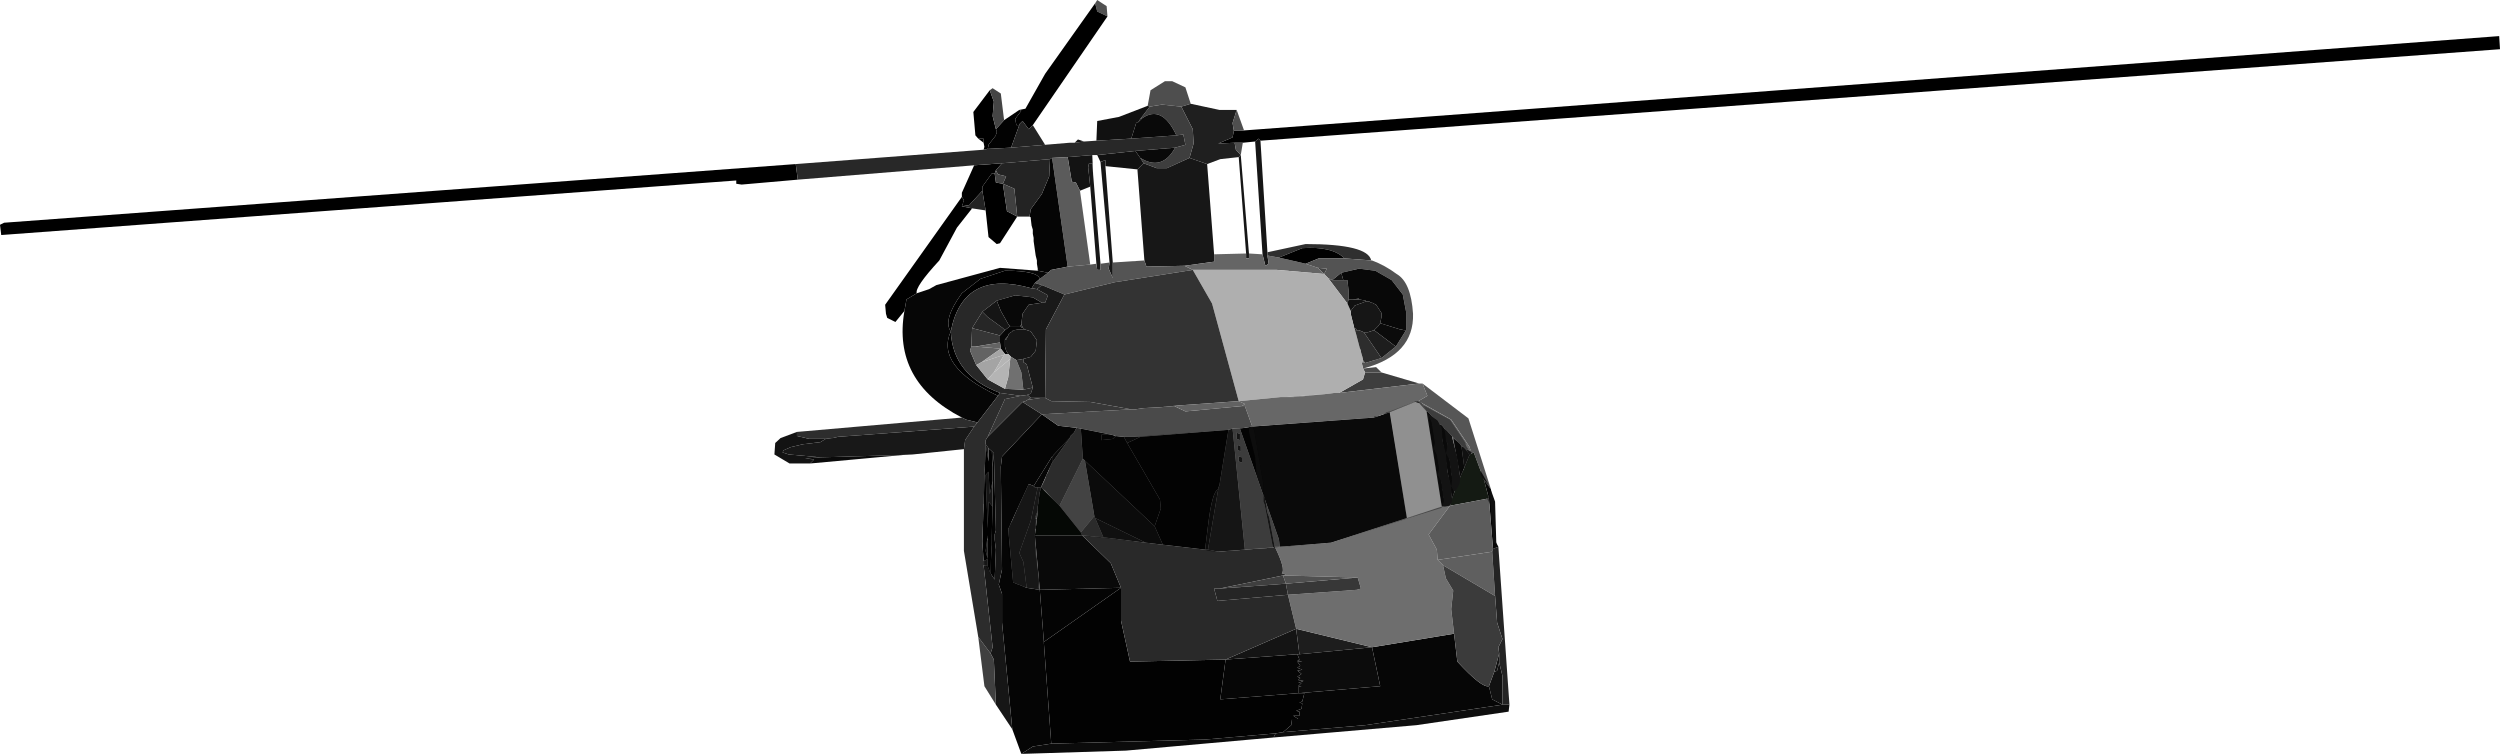 <?xml version="1.0" encoding="UTF-8" standalone="no"?>
<svg xmlns:xlink="http://www.w3.org/1999/xlink" height="91.9px" width="304.75px" xmlns="http://www.w3.org/2000/svg">
  <g transform="matrix(1.0, 0.0, 0.0, 1.0, 144.4, 74.9)">
    <path d="M-10.9 -74.5 L-10.65 -74.9 -9.5 -74.15 -9.4 -72.9 -10.65 -73.5 -10.9 -74.5" fill="#515151" fill-rule="evenodd" stroke="none"/>
    <path d="M7.25 -59.0 L160.25 -70.5 160.35 -68.9 9.25 -57.75 9.0 -58.0 8.6 -57.65 7.1 -57.5 6.1 -57.5 4.1 -57.4 5.85 -58.15 6.0 -58.9 6.0 -59.0 7.25 -59.0 M-34.15 -37.0 L-35.25 -35.65 -36.25 -36.15 -36.4 -36.65 -36.5 -37.75 -27.15 -50.9 -26.9 -50.5 -27.0 -50.25 -27.0 -50.15 -27.15 -49.75 -25.9 -49.5 -27.75 -47.15 -29.9 -43.15 Q-32.9 -39.9 -32.65 -39.15 L-33.9 -38.4 -34.15 -37.0 M-47.15 -53.0 L-54.0 -52.4 -54.65 -52.5 -54.65 -52.9 -144.25 -46.25 -144.4 -47.5 -143.9 -47.75 -47.4 -54.9 -47.15 -53.0 M-24.5 -56.65 L-24.4 -57.0 -24.5 -57.5 -24.5 -58.0 -25.15 -58.0 -25.5 -58.4 -25.75 -61.25 -23.75 -63.9 -23.25 -62.5 -23.4 -60.75 -23.0 -59.15 -22.9 -59.0 -22.9 -58.65 -23.0 -58.5 -23.0 -58.4 -23.9 -57.25 -23.9 -57.15 -24.0 -56.75 -24.5 -56.65 M-20.15 -61.5 L-19.4 -61.65 -17.0 -65.9 -10.9 -74.5 -10.65 -73.5 -9.4 -72.9 -18.5 -59.65 -19.0 -59.15 -19.75 -60.15 -20.15 -59.75 -20.15 -59.65 -20.5 -59.65 -20.65 -60.4 -19.9 -61.4 -20.15 -61.5 M-24.65 -51.65 L-24.65 -52.15 -23.5 -53.75 -23.15 -53.75 -23.0 -52.65 -22.15 -52.5 -21.65 -49.15 -20.4 -48.5 -22.5 -45.25 -22.9 -45.15 -23.9 -46.0 -24.25 -49.25 -24.65 -51.65 M-22.75 -26.65 Q-30.4 -30.25 -28.5 -34.5 -29.5 -35.9 -27.15 -39.15 L-24.9 -40.9 -21.9 -41.9 Q-17.9 -41.9 -17.65 -40.9 L-18.25 -40.4 -18.65 -39.75 Q-27.0 -42.15 -28.5 -34.5 -28.25 -29.15 -22.5 -27.0 L-22.75 -26.65 M-21.4 -34.25 L-21.4 -34.15 -21.5 -34.0 -21.4 -34.25" fill="#000000" fill-rule="evenodd" stroke="none"/>
    <path d="M37.35 -15.25 L37.85 -9.0 38.25 -8.25 37.6 -8.0 37.1 -14.15 36.5 -16.4 37.35 -15.25 M-27.15 -50.9 L-27.15 -51.4 -25.65 -54.75 -22.25 -55.0 -23.0 -54.15 -23.15 -53.75 -23.5 -53.75 -24.65 -52.15 -24.65 -51.65 -26.25 -49.9 -27.15 -49.75 -27.0 -50.15 -27.0 -50.25 -26.9 -50.5 -27.15 -50.9 M-22.0 -60.25 L-20.15 -61.5 -19.9 -61.4 -20.65 -60.4 -20.5 -59.65 -20.15 -59.65 -21.15 -56.9 -24.0 -56.75 -23.9 -57.15 -23.9 -57.25 -23.0 -58.4 -23.0 -58.5 -22.9 -58.65 -22.9 -59.0 -23.0 -59.15 -22.0 -60.25 M-8.9 -21.9 L-8.4 -21.75 -8.75 -21.4 -10.15 -21.25 -10.15 -21.9 -8.9 -21.9 M6.75 -22.65 L8.25 -22.9 23.1 -24.0 25.0 -24.65 27.1 -11.75 17.85 -8.75 11.6 -8.25 11.5 -9.15 6.75 -22.65 M29.5 -24.75 L29.6 -24.75 29.85 -24.5 30.25 -24.0 31.75 -13.25 31.35 -13.15 29.5 -24.75 M31.1 -23.15 L31.25 -23.15 31.5 -22.9 31.85 -22.4 32.75 -15.75 33.1 -15.5 32.6 -14.15 31.1 -23.15 M33.35 -21.0 L33.6 -20.75 33.75 -20.5 34.1 -17.9 33.6 -16.75 32.75 -21.5 33.35 -21.0 M-24.25 -20.75 L-23.9 -18.65 -23.9 -20.25 -23.5 -19.9 -23.4 -18.0 -23.4 -16.25 -23.75 -14.65 -23.9 -17.4 -24.25 -17.0 -24.0 -10.5 -23.9 -13.75 -23.4 -13.15 -23.65 -5.0 -24.0 -5.9 -24.0 -6.75 -24.5 -6.5 -24.65 -8.9 -24.25 -20.75 M-24.25 -7.75 L-24.0 -6.75 -24.0 -9.65 -24.25 -7.75 M-7.75 -3.25 L-7.75 0.75 -6.65 5.75 5.0 5.5 4.35 10.35 13.85 9.6 14.6 9.6 14.35 10.6 14.0 10.75 14.35 10.85 14.25 11.5 13.6 11.75 14.0 11.85 14.0 12.35 13.25 12.35 13.85 12.75 13.1 12.75 13.0 13.5 12.0 14.35 11.1 14.5 2.5 15.25 -16.25 15.75 -17.15 3.5 -17.15 3.35 -7.75 -3.25" fill="#020202" fill-rule="evenodd" stroke="none"/>
    <path d="M-23.75 -63.9 L-23.4 -64.15 -22.4 -63.5 -22.0 -60.25 -23.0 -59.15 -23.4 -60.75 -23.25 -62.5 -23.75 -63.9" fill="#454545" fill-rule="evenodd" stroke="none"/>
    <path d="M-24.5 -57.5 L-25.15 -58.0 -24.5 -58.0 -24.5 -57.5 M-12.65 -22.65 L-8.9 -21.9 -10.15 -21.9 -10.15 -21.25 -8.75 -21.4 -8.4 -21.75 -7.4 -21.65 -7.0 -20.9 -3.0 -14.0 -2.9 -12.9 -3.65 -10.75 -12.15 -18.75 -12.4 -19.0 -12.65 -22.65 M-17.65 -3.0 L-7.75 -3.25 -17.15 3.35 -17.65 -3.0" fill="#040404" fill-rule="evenodd" stroke="none"/>
    <path d="M-4.5 -62.0 L-4.15 -63.9 -2.4 -65.0 -1.5 -65.0 0.1 -64.25 0.75 -62.25 -0.4 -61.9 -2.75 -62.15 -4.25 -61.9 -4.5 -62.0" fill="#4e4e4e" fill-rule="evenodd" stroke="none"/>
    <path d="M6.0 -59.0 L6.0 -58.9 5.85 -58.15 4.1 -57.4 6.1 -57.5 6.25 -56.65 6.85 -56.0 6.6 -55.75 4.35 -55.5 2.75 -54.9 0.6 -55.65 1.1 -57.4 1.0 -59.15 -0.4 -61.9 0.75 -62.25 4.25 -61.5 6.35 -61.5 5.85 -59.9 6.0 -59.0" fill="#1f1f1f" fill-rule="evenodd" stroke="none"/>
    <path d="M24.0 -29.5 L28.6 -28.15 18.85 -27.0 21.75 -28.65 22.0 -29.5 24.0 -29.5 M-5.0 -55.0 L-5.4 -55.65 Q-2.75 -54.0 -1.15 -56.9 L0.1 -57.25 -0.15 -58.5 -1.0 -58.4 Q-2.75 -62.15 -5.15 -60.5 L-5.4 -60.4 -4.25 -61.9 -2.75 -62.15 -0.4 -61.9 1.0 -59.15 1.1 -57.4 0.6 -55.65 -2.15 -54.4 -3.4 -54.4 -5.0 -55.0 M12.35 -26.5 L17.05 -26.85 13.35 -26.5 12.35 -26.5" fill="#3e3e3e" fill-rule="evenodd" stroke="none"/>
    <path d="M-10.75 -57.75 L-10.65 -60.15 -8.0 -60.65 -4.5 -62.0 -4.25 -61.9 -5.4 -60.4 -5.65 -60.0 -5.75 -60.0 -5.9 -59.9 -6.5 -58.0 -10.75 -57.75 M-9.65 -54.65 L-9.65 -55.4 -10.25 -55.15 -10.65 -56.0 -6.0 -56.5 -5.4 -55.65 -5.0 -55.0 -5.75 -54.25 -9.65 -54.65 M34.25 -20.15 L34.75 -19.5 34.1 -17.9 33.75 -20.5 34.0 -20.4 34.25 -20.15 M37.1 8.75 L37.75 7.0 Q37.95 6.95 38.1 6.85 L38.35 5.85 38.75 7.5 38.75 11.0 37.5 10.35 37.1 8.75" fill="#111111" fill-rule="evenodd" stroke="none"/>
    <path d="M-25.65 -54.75 L-47.15 -53.0 -47.4 -54.9 -24.5 -56.65 -24.0 -56.75 -21.15 -56.9 -17.0 -57.25 -14.0 -57.5 -13.4 -57.5 -12.25 -57.65 -10.75 -57.75 -6.5 -58.0 -1.0 -58.4 -0.15 -58.5 0.1 -57.25 -1.15 -56.9 -6.0 -56.5 -10.65 -56.0 -11.25 -56.0 -14.25 -55.75 -16.15 -55.65 -16.4 -55.5 -22.25 -55.0 -25.65 -54.75 M-18.0 -39.65 L-16.65 -38.9 -17.0 -38.0 -17.4 -38.0 -18.5 -38.65 -20.65 -38.9 -22.9 -38.25 -24.65 -36.9 -25.9 -34.9 -26.0 -32.65 -26.15 -32.15 -25.4 -30.4 -24.0 -28.65 -21.9 -27.5 -19.65 -27.4 -18.5 -27.65 -18.75 -26.9 -19.25 -26.75 -20.0 -26.65 -22.5 -27.0 Q-28.25 -29.15 -28.5 -34.5 -27.0 -42.15 -18.65 -39.75 L-18.5 -39.75 -18.0 -39.65" fill="#282828" fill-rule="evenodd" stroke="none"/>
    <path d="M-5.4 -55.65 L-6.0 -56.5 -1.15 -56.9 Q-2.75 -54.0 -5.4 -55.65 M-5.15 -60.5 Q-2.75 -62.15 -1.0 -58.4 L-6.5 -58.0 -5.9 -59.9 -5.75 -60.0 -5.65 -60.0 -5.15 -60.5 M-18.25 -9.65 L-12.5 -9.65 -9.0 -6.25 -7.75 -3.25 -17.65 -3.0 -18.25 -9.65" fill="#090909" fill-rule="evenodd" stroke="none"/>
    <path d="M-45.65 -18.4 L-48.15 -18.4 -50.0 -19.5 -49.9 -20.9 -49.25 -21.5 -47.25 -22.25 -47.25 -21.75 -45.75 -21.4 -43.75 -21.4 -44.4 -21.0 -46.5 -20.75 -48.0 -20.4 -48.9 -20.0 -49.0 -19.75 -48.25 -19.5 -44.4 -19.15 -46.25 -19.0 -45.15 -18.9 -45.65 -18.4 M-13.4 -57.5 L-13.0 -57.9 -12.25 -57.65 -13.4 -57.5 M-12.75 -51.65 L-13.25 -52.65 -13.75 -52.75 -14.25 -55.75 -11.25 -56.0 -11.15 -53.65 -11.25 -55.0 -11.65 -55.0 -11.75 -54.5 -11.5 -52.15 -12.75 -51.65 M-5.4 -60.4 L-5.15 -60.5 -5.65 -60.0 -5.4 -60.4 M-12.15 -18.75 L-3.65 -10.75 -2.65 -8.5 -4.75 -8.75 -10.9 -11.75 -11.0 -12.0 -12.15 -18.75" fill="#131313" fill-rule="evenodd" stroke="none"/>
    <path d="M-14.25 -55.75 L-13.75 -52.75 -13.25 -52.65 -12.75 -51.65 -11.5 -42.65 -14.25 -42.4 -16.15 -55.65 -14.25 -55.75" fill="#5b5b5b" fill-rule="evenodd" stroke="none"/>
    <path d="M-19.9 17.0 L-21.0 14.0 -22.25 1.0 -22.25 -2.5 -22.65 -3.65 -22.25 -5.5 -22.4 -18.0 -22.25 -19.25 -17.4 -24.4 -15.4 -23.0 -13.15 -22.75 -13.5 -22.15 -13.9 -21.75 -13.9 -21.65 -16.0 -19.4 -16.15 -19.15 -16.15 -19.25 -18.4 -15.65 -19.0 -15.9 -21.5 -10.4 -20.9 -3.9 -19.25 -3.25 -17.65 -3.0 -17.15 3.35 -17.15 3.5 -16.25 15.75 -18.5 16.1 -19.9 17.0 M-18.9 -48.5 L-18.75 -49.4 -17.4 -51.25 -16.5 -53.4 -16.4 -55.5 -16.15 -55.65 -14.25 -42.4 -16.25 -42.0 -16.65 -41.65 -17.9 -41.9 -17.9 -42.15 -18.0 -42.75 -18.0 -43.15 -18.15 -43.75 -18.4 -45.5 -18.4 -45.9 -18.5 -46.4 -18.5 -46.9 -18.65 -47.4 -18.75 -48.25 -18.75 -48.4 -18.9 -48.5" fill="#050505" fill-rule="evenodd" stroke="none"/>
    <path d="M-18.5 -59.65 L-17.0 -57.25 -21.15 -56.9 -20.15 -59.65 -20.15 -59.75 -19.75 -60.15 -19.0 -59.15 -18.5 -59.65 M-24.65 -51.65 L-24.25 -49.25 -25.9 -49.5 -27.15 -49.75 -26.25 -49.9 -24.65 -51.65 M-23.0 -54.15 L-22.25 -55.0 -16.4 -55.5 -16.5 -53.4 -17.4 -51.25 -18.75 -49.4 -18.9 -48.5 -20.4 -48.5 -20.75 -51.9 -22.15 -52.5 -21.75 -53.4 -22.75 -53.65 -23.0 -54.15" fill="#232323" fill-rule="evenodd" stroke="none"/>
    <path d="M7.25 -59.0 L6.0 -59.0 5.85 -59.9 6.35 -61.5 7.25 -59.0 M6.1 -57.5 L7.1 -57.5 6.85 -56.0 6.25 -56.65 6.1 -57.5" fill="#4f4f4f" fill-rule="evenodd" stroke="none"/>
    <path d="M8.6 -57.65 L9.0 -58.0 9.25 -57.75 10.1 -44.15 10.1 -43.75 10.25 -42.75 9.85 -42.5 9.5 -43.9 8.6 -57.65 M-21.0 14.0 L-23.0 11.0 -23.25 5.5 -23.65 4.75 -23.4 4.0 -24.5 -6.0 -24.0 -5.9 -23.65 -5.0 -23.15 -4.25 -23.0 -7.9 -23.15 -9.15 -23.15 -9.75 -23.0 -10.25 -23.25 -19.65 -23.5 -19.9 -23.9 -20.25 -24.25 -20.75 -24.25 -21.25 -24.0 -21.65 -19.75 -25.9 -17.4 -24.4 -22.25 -19.25 -22.4 -18.0 -22.25 -5.5 -22.65 -3.65 -22.25 -2.5 -22.25 1.0 -21.0 14.0 M6.6 -55.75 L6.85 -56.0 7.85 -44.0 7.85 -43.4 7.5 -43.4 7.5 -44.0 6.6 -55.75 M22.1 -38.15 L22.5 -38.15 22.75 -38.0 22.85 -38.0 23.35 -37.75 24.0 -36.75 24.0 -36.25 23.85 -35.5 23.6 -35.15 23.1 -34.65 22.35 -34.4 21.85 -34.4 21.25 -34.65 21.0 -34.65 20.85 -34.9 20.75 -34.65 20.25 -36.65 20.25 -37.0 20.75 -37.65 22.1 -38.15 M-19.5 -34.75 L-18.75 -34.5 -18.0 -33.4 -18.15 -32.15 -18.75 -31.4 -19.65 -31.15 -20.5 -31.0 -21.15 -31.4 -21.5 -31.75 -21.75 -32.15 -21.9 -32.65 -21.9 -33.5 -21.75 -33.5 -21.5 -34.0 -21.4 -34.15 -21.4 -34.25 -21.0 -34.5 -20.9 -34.65 -20.75 -34.65 -20.25 -34.75 -19.5 -34.75" fill="#161616" fill-rule="evenodd" stroke="none"/>
    <path d="M-11.5 -52.15 L-11.75 -54.5 -11.65 -55.0 -11.25 -55.0 -11.15 -53.65 -10.25 -42.75 -10.25 -42.0 -10.65 -42.0 -10.75 -42.75 -11.5 -52.15 M-10.25 -55.15 L-9.65 -55.4 -9.65 -54.65 -8.75 -42.9 -8.75 -41.0 -9.25 -42.15 -9.15 -42.9 -10.25 -55.15 M-5.75 -54.25 L-5.0 -55.0 -3.4 -54.4 -2.15 -54.4 0.6 -55.65 2.75 -54.9 3.6 -43.9 3.6 -43.0 0.0 -42.5 -4.65 -42.4 -4.9 -43.15 -5.75 -54.25" fill="#171717" fill-rule="evenodd" stroke="none"/>
    <path d="M-22.15 -52.5 L-23.0 -52.65 -23.15 -53.75 -23.0 -54.15 -22.75 -53.65 -21.75 -53.4 -22.15 -52.5 M16.25 -42.25 L17.35 -42.15 17.0 -41.5 16.25 -42.25 M17.5 -41.0 L18.0 -40.75 19.35 -40.75 19.85 -40.75 20.0 -39.4 20.0 -38.4 19.85 -37.9 17.5 -41.0" fill="#424242" fill-rule="evenodd" stroke="none"/>
    <path d="M-14.25 -42.4 L-11.5 -42.65 -10.75 -42.75 -10.65 -42.0 -10.25 -42.0 -10.25 -42.75 -9.15 -42.9 -9.25 -42.15 -8.75 -41.0 -8.75 -42.9 -4.9 -43.15 -4.65 -42.4 0.0 -42.5 1.0 -42.0 -8.5 -40.5 -14.65 -39.0 -17.4 -40.15 -18.25 -40.4 -17.65 -40.9 -16.65 -41.65 -16.25 -42.0 -14.25 -42.4 M-12.5 -9.65 L-12.65 -10.0 -11.0 -12.0 -10.9 -11.75 -9.9 -9.4 -12.5 -9.65" fill="#545454" fill-rule="evenodd" stroke="none"/>
    <path d="M-27.15 -24.0 Q-35.65 -28.4 -34.15 -37.0 L-33.9 -38.4 -32.65 -39.15 -31.15 -39.65 -30.25 -40.15 -22.5 -42.25 -17.9 -41.9 -16.65 -41.65 -17.65 -40.9 Q-17.9 -41.9 -21.9 -41.9 L-24.9 -40.9 -27.15 -39.15 Q-29.5 -35.9 -28.5 -34.5 -30.4 -30.25 -22.75 -26.65 L-25.25 -23.4 -26.65 -23.75 -27.15 -24.0 M32.85 2.35 L33.25 5.75 Q36.25 9.0 37.1 8.75 L37.5 10.35 38.75 11.0 22.0 13.5 12.0 14.35 13.0 13.5 13.1 12.75 13.85 12.75 13.25 12.35 14.0 12.35 14.0 11.85 13.6 11.75 14.25 11.5 14.35 10.85 14.0 10.75 14.35 10.6 14.6 9.6 13.85 9.6 4.35 10.35 5.0 5.5 13.75 4.85 14.0 5.5 13.75 5.6 14.35 5.75 13.75 5.75 14.1 6.25 13.75 6.5 14.35 6.75 13.75 6.85 14.25 7.25 13.75 7.6 14.1 7.75 13.85 8.0 14.5 8.1 13.85 8.35 14.25 8.35 13.85 8.75 14.25 8.75 13.85 8.85 13.85 9.6 23.85 8.75 22.85 4.0 32.85 2.35 M-19.75 -35.0 L-19.5 -34.75 -20.25 -34.75 -20.75 -34.65 -20.9 -34.65 -21.0 -34.5 -21.4 -34.25 -21.5 -34.0 -21.9 -33.5 -21.9 -32.65 -21.75 -32.15 -21.5 -31.75 -21.9 -31.75 -22.4 -32.4 -22.5 -33.15 -22.5 -34.0 -21.9 -34.65 -21.25 -35.15 -20.0 -35.15 -19.9 -35.0 -19.75 -35.0 M-18.4 -15.65 L-16.15 -19.25 -16.15 -19.15 -16.15 -18.5 -17.5 -15.5 -17.9 -15.5 -18.25 -15.5 -18.4 -15.65" fill="#060606" fill-rule="evenodd" stroke="none"/>
    <path d="M-23.0 11.0 L-24.4 8.75 -25.15 2.75 -23.65 4.75 -23.25 5.5 -23.0 11.0 M-20.4 -48.5 L-21.65 -49.15 -22.15 -52.5 -20.75 -51.9 -20.4 -48.5" fill="#404040" fill-rule="evenodd" stroke="none"/>
    <path d="M14.75 -42.75 L16.25 -42.25 17.0 -41.5 11.25 -42.0 1.0 -42.0 0.0 -42.5 3.6 -43.0 3.6 -43.9 7.5 -44.0 7.5 -43.4 7.85 -43.4 7.85 -44.0 9.5 -43.9 9.85 -42.5 10.25 -42.75 10.1 -43.75 11.5 -43.5 14.75 -42.75" fill="#656565" fill-rule="evenodd" stroke="none"/>
    <path d="M10.1 -44.15 L14.75 -45.15 Q22.35 -45.15 22.75 -43.15 L19.5 -43.4 Q18.0 -44.9 14.35 -44.65 L11.5 -43.5 10.1 -43.75 10.1 -44.15" fill="#2f2f2f" fill-rule="evenodd" stroke="none"/>
    <path d="M19.5 -43.4 L16.35 -43.4 14.75 -42.75 11.5 -43.5 14.35 -44.65 Q18.0 -44.9 19.5 -43.4" fill="#010101" fill-rule="evenodd" stroke="none"/>
    <path d="M22.75 -43.15 L22.85 -43.15 Q24.45 -42.55 25.85 -41.5 27.6 -40.5 27.85 -36.65 28.0 -31.65 21.85 -30.0 L21.75 -30.0 21.6 -30.65 22.0 -30.65 24.0 -31.25 25.75 -32.65 27.0 -34.65 27.0 -36.9 26.6 -39.0 25.25 -40.75 23.25 -41.9 21.25 -42.15 19.1 -41.65 18.0 -40.75 17.5 -41.0 17.0 -41.5 17.35 -42.15 16.25 -42.25 14.75 -42.75 16.35 -43.4 19.5 -43.4 22.75 -43.15" fill="#535353" fill-rule="evenodd" stroke="none"/>
    <path d="M21.85 -30.0 L22.0 -30.0 23.35 -30.15 24.0 -29.5 22.0 -29.5 21.75 -30.0 21.85 -30.0" fill="#4b4b4b" fill-rule="evenodd" stroke="none"/>
    <path d="M21.6 -30.65 L21.75 -30.0 22.0 -29.5 21.75 -28.65 18.85 -27.0 18.25 -27.0 17.05 -26.85 12.35 -26.5 11.75 -26.5 6.6 -26.0 3.35 -37.9 1.0 -42.0 11.25 -42.0 17.0 -41.5 17.5 -41.0 19.85 -37.9 20.25 -37.0 20.25 -36.65 20.75 -34.65 20.85 -34.4 21.35 -32.5 21.5 -32.15 21.5 -32.0 21.75 -31.15 21.75 -31.0 21.6 -30.65" fill="#afafaf" fill-rule="evenodd" stroke="none"/>
    <path d="M22.0 -30.65 L21.6 -30.65 21.75 -31.0 22.0 -30.65" fill="#828282" fill-rule="evenodd" stroke="none"/>
    <path d="M-47.25 -22.25 L-27.15 -24.0 -26.65 -23.75 -25.25 -23.4 -25.65 -22.9 -42.25 -21.65 -42.9 -21.5 -43.0 -21.5 -43.75 -21.4 -45.75 -21.4 -47.25 -21.75 -47.25 -22.25 M24.0 -31.25 L22.0 -30.65 21.75 -31.0 21.75 -31.15 21.5 -32.0 21.5 -32.15 21.35 -32.5 20.85 -34.4 20.75 -34.65 21.0 -34.65 21.25 -34.65 21.85 -34.4 24.0 -31.25" fill="#2d2d2d" fill-rule="evenodd" stroke="none"/>
    <path d="M22.1 -38.15 L20.75 -37.65 20.25 -37.0 19.85 -37.9 20.0 -38.4 20.5 -38.4 21.25 -38.4 22.1 -38.25 22.1 -38.15 M20.75 -34.65 L20.85 -34.9 21.0 -34.65 20.75 -34.65 M-16.15 -19.15 L-16.0 -19.4 -13.9 -21.65 -16.15 -18.5 -16.15 -19.15" fill="#101010" fill-rule="evenodd" stroke="none"/>
    <path d="M19.1 -41.65 L21.25 -42.15 23.25 -41.9 25.25 -40.75 26.6 -39.0 27.0 -36.9 27.0 -34.65 26.75 -34.65 26.35 -34.75 26.25 -34.75 23.85 -35.5 24.0 -36.25 24.0 -36.75 23.35 -37.75 22.85 -38.0 22.75 -38.0 22.5 -38.15 22.1 -38.15 22.1 -38.25 21.25 -38.4 21.25 -38.5 20.5 -38.4 20.0 -38.4 20.0 -39.4 19.85 -40.75 19.35 -40.75 19.1 -41.65 M-17.4 -38.0 L-19.0 -37.75 -19.75 -36.65 -19.9 -35.4 -20.0 -35.15 -21.25 -35.15 -21.5 -35.4 -22.4 -37.0 -22.9 -38.25 -20.65 -38.9 -18.5 -38.65 -17.4 -38.0" fill="#080808" fill-rule="evenodd" stroke="none"/>
    <path d="M20.5 -38.4 L21.25 -38.5 21.25 -38.4 20.5 -38.4 M5.35 -22.5 L5.85 -22.65 7.35 -7.9 4.1 -7.65 2.85 -7.9 4.1 -15.25 4.1 -15.4 4.25 -15.75 5.35 -22.5 M6.85 -20.5 L6.85 -19.9 6.5 -20.0 6.5 -20.65 6.85 -20.5 M6.35 -22.15 L6.75 -22.0 6.75 -21.25 6.35 -21.4 6.35 -22.15 M6.6 -18.65 L6.6 -19.25 7.0 -19.15 7.0 -18.5 6.6 -18.65 M-24.65 -36.9 L-24.0 -36.25 -22.15 -34.9 -21.9 -34.65 -22.5 -34.0 -25.9 -34.9 -24.65 -36.9" fill="#262626" fill-rule="evenodd" stroke="none"/>
    <path d="M18.0 -40.75 L19.1 -41.65 19.35 -40.75 18.0 -40.75 M4.1 -15.25 L2.85 -7.9 2.5 -7.9 2.85 -10.75 Q3.35 -15.0 4.1 -15.25 M5.0 5.5 L13.6 1.75 14.0 4.85 13.75 4.85 5.0 5.5" fill="#141414" fill-rule="evenodd" stroke="none"/>
    <path d="M10.85 15.0 L-7.15 16.6 -19.9 17.0 -18.5 16.1 -16.25 15.75 2.5 15.25 11.1 14.5 10.85 15.0 M27.0 -34.65 L25.75 -32.65 23.1 -34.65 23.6 -35.15 23.85 -35.5 26.25 -34.75 26.35 -34.75 26.75 -34.65 27.0 -34.65" fill="#0b0b0b" fill-rule="evenodd" stroke="none"/>
    <path d="M-17.4 -40.15 L-18.0 -39.65 -18.5 -39.75 -18.65 -39.75 -18.25 -40.4 -17.4 -40.15" fill="#1e1e1e" fill-rule="evenodd" stroke="none"/>
    <path d="M-17.4 -40.15 L-14.65 -39.0 -16.9 -34.75 -17.0 -26.4 -17.5 -26.4 -18.75 -26.4 -19.15 -26.75 -19.25 -26.75 -18.75 -26.9 -18.5 -27.65 -19.25 -30.5 -19.65 -30.75 -19.65 -31.15 -18.75 -31.4 -18.15 -32.15 -18.0 -33.4 -18.75 -34.5 -19.5 -34.75 -19.75 -35.0 -19.9 -35.4 -19.75 -36.65 -19.0 -37.75 -17.4 -38.0 -17.0 -38.0 -16.65 -38.9 -18.0 -39.65 -17.4 -40.15" fill="#191919" fill-rule="evenodd" stroke="none"/>
    <path d="M-3.05 -25.25 L-5.0 -25.15 -6.0 -25.0 -6.5 -25.0 -11.5 -25.9 -16.25 -26.0 -17.0 -26.4 -16.9 -34.75 -14.65 -39.0 -8.5 -40.5 1.0 -42.0 3.35 -37.9 6.6 -26.0 -0.4 -25.5 -0.5 -25.5 -3.05 -25.25" fill="#333333" fill-rule="evenodd" stroke="none"/>
    <path d="M28.6 -28.15 L29.0 -28.15 29.6 -26.65 28.5 -26.0 28.1 -25.9 25.0 -24.65 23.1 -24.0 8.25 -22.9 7.35 -25.4 7.0 -25.4 7.35 -25.65 6.6 -26.0 11.75 -26.5 12.35 -26.5 13.35 -26.5 17.05 -26.85 18.25 -27.0 18.85 -27.0 28.6 -28.15" fill="#676767" fill-rule="evenodd" stroke="none"/>
    <path d="M-19.9 -35.4 L-19.75 -35.0 -19.9 -35.0 -20.0 -35.15 -19.9 -35.4" fill="#323232" fill-rule="evenodd" stroke="none"/>
    <path d="M-22.9 -38.25 L-22.4 -37.0 -21.5 -35.4 -21.25 -35.15 -21.9 -34.65 -22.15 -34.9 -24.0 -36.25 -24.65 -36.9 -22.9 -38.25" fill="#151515" fill-rule="evenodd" stroke="none"/>
    <path d="M-19.25 -26.75 L-19.15 -26.75 -18.75 -26.4 -19.15 -26.15 -19.4 -26.0 -19.75 -25.9 -24.0 -21.65 -21.9 -26.25 -20.0 -26.65 -19.25 -26.75 M-22.5 -34.0 L-22.5 -33.15 -25.5 -32.65 -26.0 -32.65 -25.9 -34.9 -22.5 -34.0" fill="#363636" fill-rule="evenodd" stroke="none"/>
    <path d="M-26.0 -32.65 L-25.5 -32.65 -22.4 -32.4 -24.75 -30.75 -25.4 -30.4 -26.15 -32.15 -26.0 -32.65" fill="#636363" fill-rule="evenodd" stroke="none"/>
    <path d="M-23.25 -29.5 L-24.0 -28.65 -25.4 -30.4 -24.75 -30.75 -22.0 -31.65 -23.25 -29.5" fill="#a4a4a4" fill-rule="evenodd" stroke="none"/>
    <path d="M-22.4 -32.4 L-21.9 -31.75 -22.0 -31.65 -24.75 -30.75 -22.4 -32.4" fill="#a5a5a5" fill-rule="evenodd" stroke="none"/>
    <path d="M-21.5 -31.75 L-21.15 -31.4 -21.25 -31.15 -23.25 -29.5 -22.0 -31.65 -21.9 -31.75 -21.5 -31.75" fill="#b5b5b5" fill-rule="evenodd" stroke="none"/>
    <path d="M-25.5 -32.65 L-22.5 -33.15 -22.4 -32.4 -25.5 -32.65" fill="#646464" fill-rule="evenodd" stroke="none"/>
    <path d="M-25.15 2.75 L-26.9 -7.75 -26.9 -20.15 -26.75 -21.25 -25.65 -22.9 -25.25 -23.4 -22.75 -26.65 -22.5 -27.0 -20.0 -26.65 -21.9 -26.25 -24.0 -21.65 -24.25 -21.25 -24.25 -20.75 -23.9 -20.25 -23.9 -18.65 -24.25 -20.75 -24.65 -8.9 -24.5 -6.5 -24.0 -6.75 -24.0 -5.9 -24.5 -6.0 -23.4 4.0 -23.65 4.75 -25.15 2.75 M-23.5 -19.9 L-23.25 -19.65 -23.4 -18.0 -23.5 -19.9 M-23.4 -13.15 L-23.9 -13.75 -24.0 -10.5 -24.25 -17.0 -23.9 -17.4 -23.75 -14.65 -23.4 -16.25 -23.4 -13.15 M-19.25 -3.25 L-20.9 -3.9 -21.5 -10.4 -19.0 -15.9 -18.4 -15.65 -18.25 -15.5 -17.9 -15.5 -18.75 -11.4 -20.15 -7.5 -19.65 -6.4 -19.25 -3.25 M-24.25 -7.75 L-24.0 -9.65 -24.0 -6.75 -24.25 -7.75" fill="#2c2c2c" fill-rule="evenodd" stroke="none"/>
    <path d="M25.75 -32.65 L24.0 -31.25 21.85 -34.4 22.35 -34.4 23.1 -34.65 25.75 -32.65 M-10.9 -11.75 L-4.75 -8.75 -9.9 -9.4 -10.9 -11.75 M14.0 4.85 L13.6 1.75 22.85 4.0 14.0 4.85" fill="#1d1d1d" fill-rule="evenodd" stroke="none"/>
    <path d="M37.75 7.0 L38.35 4.75 38.35 5.85 38.1 6.85 Q37.95 6.95 37.75 7.0 M-21.5 -34.0 L-21.75 -33.5 -21.9 -33.5 -21.5 -34.0" fill="#121212" fill-rule="evenodd" stroke="none"/>
    <path d="M-21.15 -31.4 L-20.5 -31.0 -19.9 -29.5 -19.65 -27.4 -21.9 -27.5 -21.5 -28.9 -21.25 -31.15 -21.15 -31.4" fill="#707070" fill-rule="evenodd" stroke="none"/>
    <path d="M-24.0 -28.65 L-23.25 -29.5 -21.25 -31.15 -21.5 -28.9 -21.9 -27.5 -24.0 -28.65" fill="#b4b4b4" fill-rule="evenodd" stroke="none"/>
    <path d="M-19.65 -31.15 L-19.65 -30.75 -19.25 -30.5 -18.5 -27.65 -19.65 -27.4 -19.9 -29.5 -20.5 -31.0 -19.65 -31.15 M-18.75 -26.4 L-17.5 -26.4 -19.15 -26.15 -18.75 -26.4" fill="#2b2b2b" fill-rule="evenodd" stroke="none"/>
    <path d="M29.0 -28.15 L34.6 -23.9 37.35 -15.25 36.5 -16.4 35.25 -19.75 34.75 -19.5 34.25 -20.15 34.85 -20.0 34.75 -20.4 32.5 -23.75 28.5 -26.0 29.6 -26.65 29.0 -28.15 M32.6 -21.75 L33.35 -21.0 32.75 -21.5 32.6 -21.75 M33.6 -20.75 L34.0 -20.4 33.75 -20.5 33.6 -20.75" fill="#565656" fill-rule="evenodd" stroke="none"/>
    <path d="M28.1 -25.9 L28.5 -26.0 28.6 -25.75 28.1 -25.9" fill="#1a1a1a" fill-rule="evenodd" stroke="none"/>
    <path d="M7.0 -25.4 L7.35 -25.4 8.25 -22.9 6.75 -22.65 5.85 -22.65 5.35 -22.5 -5.4 -21.65 -7.4 -21.65 -8.4 -21.75 -8.9 -21.9 -12.65 -22.65 -13.15 -22.75 -15.4 -23.0 -17.4 -24.4 -6.5 -25.0 -6.0 -25.0 -5.0 -25.15 -3.05 -25.25 -1.25 -25.4 0.1 -24.75 7.0 -25.4" fill="#4a4a4a" fill-rule="evenodd" stroke="none"/>
    <path d="M7.0 -25.4 L0.1 -24.75 -1.25 -25.4 -0.5 -25.5 -0.4 -25.5 6.6 -26.0 7.35 -25.65 7.0 -25.4" fill="#626262" fill-rule="evenodd" stroke="none"/>
    <path d="M-1.25 -25.4 L-3.05 -25.25 -0.5 -25.5 -1.25 -25.4 M-6.5 -25.0 L-17.4 -24.4 -19.75 -25.9 -19.4 -26.0 -19.15 -26.15 -17.5 -26.4 -17.0 -26.4 -16.25 -26.0 -11.5 -25.9 -6.5 -25.0" fill="#383838" fill-rule="evenodd" stroke="none"/>
    <path d="M28.5 -26.0 L32.5 -23.75 34.75 -20.4 34.85 -20.0 34.25 -20.15 34.0 -20.4 33.6 -20.75 33.35 -21.0 32.6 -21.75 32.0 -22.4 31.85 -22.4 31.5 -22.9 31.25 -23.15 31.1 -23.15 30.25 -24.0 29.85 -24.5 29.6 -24.75 29.5 -24.75 28.6 -25.75 28.5 -26.0" fill="#6a6a6a" fill-rule="evenodd" stroke="none"/>
    <path d="M11.6 -8.25 L17.85 -8.75 27.1 -11.75 31.35 -13.15 31.75 -13.25 32.35 -13.25 29.75 -9.75 30.75 -7.9 30.85 -6.65 31.5 -6.0 31.85 -4.4 32.75 -2.9 32.5 -0.65 32.85 2.35 22.85 4.0 13.6 1.75 12.6 -2.4 21.0 -3.0 21.5 -3.15 21.1 -4.5 12.0 -4.75 12.35 -4.9 11.85 -5.0 Q12.35 -5.5 11.0 -8.25 L11.6 -8.25" fill="#6e6e6e" fill-rule="evenodd" stroke="none"/>
    <path d="M34.75 -19.5 L35.25 -19.75 36.5 -16.4 37.1 -14.15 32.35 -13.25 32.6 -14.15 33.1 -15.5 33.6 -16.75 34.1 -17.9 34.75 -19.5" fill="#141a13" fill-rule="evenodd" stroke="none"/>
    <path d="M37.1 -14.15 L37.6 -8.0 37.5 -7.65 30.85 -6.65 30.75 -7.9 29.75 -9.75 32.35 -13.25 37.1 -14.15" fill="#5c5c5c" fill-rule="evenodd" stroke="none"/>
    <path d="M30.85 -6.65 L37.5 -7.65 37.85 -2.25 31.5 -6.0 30.85 -6.65" fill="#5f5f5f" fill-rule="evenodd" stroke="none"/>
    <path d="M38.25 -8.25 L39.6 11.0 38.75 11.0 38.75 7.5 38.35 5.85 38.35 4.75 38.25 4.0 38.75 3.0 38.1 1.0 37.85 -2.25 37.5 -7.65 37.6 -8.0 38.25 -8.25" fill="#242424" fill-rule="evenodd" stroke="none"/>
    <path d="M-26.9 -20.15 L-33.15 -19.5 -34.2 -19.45 -44.4 -19.15 -48.25 -19.5 -49.0 -19.75 -48.9 -20.0 -48.0 -20.4 -46.5 -20.75 -44.4 -21.0 -43.75 -21.4 -43.0 -21.5 -42.9 -21.5 -42.25 -21.65 -25.65 -22.9 -26.75 -21.25 -26.9 -20.15" fill="#181818" fill-rule="evenodd" stroke="none"/>
    <path d="M-13.15 -22.75 L-12.65 -22.65 -12.4 -19.0 -15.25 -13.25 -17.5 -15.5 -16.15 -18.5 -13.9 -21.65 -13.9 -21.75 -13.5 -22.15 -13.15 -22.75 M-17.9 -12.65 L-18.0 -11.65 -18.25 -11.75 -17.9 -12.65" fill="#555555" fill-rule="evenodd" stroke="none"/>
    <path d="M-12.65 -10.0 L-15.25 -13.25 -12.4 -19.0 -12.15 -18.75 -11.0 -12.0 -12.65 -10.0" fill="#848484" fill-rule="evenodd" stroke="none"/>
    <path d="M-17.9 -12.65 L-17.9 -13.15 -17.65 -14.9 -17.5 -15.5 -15.25 -13.25 -12.65 -10.0 -12.5 -9.65 -18.25 -9.65 -18.0 -11.65 -17.9 -12.65" fill="#050805" fill-rule="evenodd" stroke="none"/>
    <path d="M5.85 -22.65 L6.75 -22.65 11.5 -9.15 11.6 -8.25 11.0 -8.25 10.75 -8.15 7.35 -7.9 5.85 -22.65 M6.6 -18.65 L7.0 -18.5 7.0 -19.15 6.6 -19.25 6.6 -18.65 M6.35 -22.15 L6.35 -21.4 6.75 -21.25 6.75 -22.0 6.35 -22.15 M6.85 -20.5 L6.5 -20.65 6.5 -20.0 6.85 -19.9 6.85 -20.5" fill="#777777" fill-rule="evenodd" stroke="none"/>
    <path d="M-5.4 -21.65 L5.35 -22.5 4.25 -15.75 4.1 -15.4 4.1 -15.25 Q3.35 -15.0 2.85 -10.75 L2.5 -7.9 -2.65 -8.5 -3.65 -10.75 -2.9 -12.9 -3.0 -14.0 -7.0 -20.9 Q-6.2 -21.25 -5.4 -21.65 M-23.25 -19.65 L-23.0 -10.25 -23.15 -9.75 -23.15 -9.15 -23.0 -7.9 -23.15 -4.25 -23.65 -5.0 -23.4 -13.15 -23.4 -16.25 -23.4 -18.0 -23.25 -19.65" fill="#030303" fill-rule="evenodd" stroke="none"/>
    <path d="M-7.4 -21.65 L-5.4 -21.65 Q-6.2 -21.25 -7.0 -20.9 L-7.4 -21.65" fill="#0f0f0f" fill-rule="evenodd" stroke="none"/>
    <path d="M-34.2 -19.45 L-45.65 -18.4 -45.15 -18.9 -46.25 -19.0 -44.4 -19.15 -34.2 -19.45" fill="#0a0a0a" fill-rule="evenodd" stroke="none"/>
    <path d="M2.85 -7.9 L4.1 -7.65 7.35 -7.9 10.75 -8.15 11.0 -8.25 Q12.35 -5.5 11.85 -5.0 L12.35 -4.9 12.0 -4.75 4.25 -3.15 3.6 -3.15 4.0 -1.65 12.6 -2.4 13.6 1.75 5.0 5.5 -6.65 5.75 -7.75 0.75 -7.75 -3.25 -9.0 -6.25 -12.5 -9.65 -9.9 -9.4 -4.75 -8.75 -2.65 -8.5 2.5 -7.9 2.85 -7.9" fill="#292929" fill-rule="evenodd" stroke="none"/>
    <path d="M-17.9 -15.5 L-17.5 -15.5 -17.65 -14.9 -17.9 -13.15 -17.9 -12.65 -18.25 -11.75 -18.0 -11.65 -18.25 -9.65 -17.65 -3.0 -19.25 -3.25 -19.65 -6.4 -20.15 -7.5 -18.75 -11.4 -17.9 -15.5" fill="#2e2e2e" fill-rule="evenodd" stroke="none"/>
    <path d="M31.5 -6.0 L37.85 -2.25 38.1 1.0 38.75 3.0 38.25 4.0 38.35 4.75 37.75 7.0 37.1 8.75 Q36.25 9.0 33.25 5.75 L32.85 2.35 32.5 -0.65 32.75 -2.9 31.85 -4.4 31.5 -6.0" fill="#3b3b3b" fill-rule="evenodd" stroke="none"/>
    <path d="M12.6 -2.4 L12.35 -3.75 21.1 -4.5 21.5 -3.15 21.0 -3.0 12.6 -2.4" fill="#373737" fill-rule="evenodd" stroke="none"/>
    <path d="M21.1 -4.5 L12.35 -3.75 12.0 -4.75 21.1 -4.5" fill="#505050" fill-rule="evenodd" stroke="none"/>
    <path d="M4.25 -3.15 L12.0 -4.75 12.35 -3.75 4.25 -3.15" fill="#3f3f3f" fill-rule="evenodd" stroke="none"/>
    <path d="M13.75 4.85 L14.0 4.85 22.85 4.0 23.85 8.75 13.85 9.6 13.85 8.85 14.25 8.75 13.85 8.75 14.25 8.35 13.85 8.35 14.5 8.1 13.85 8.0 14.1 7.75 13.75 7.6 14.25 7.25 13.75 6.85 14.35 6.75 13.75 6.5 14.1 6.25 13.75 5.75 14.35 5.75 13.75 5.6 14.0 5.5 13.75 4.85" fill="#0c0c0c" fill-rule="evenodd" stroke="none"/>
    <path d="M12.6 -2.4 L4.0 -1.65 3.6 -3.15 4.25 -3.15 12.35 -3.75 12.6 -2.4" fill="#252525" fill-rule="evenodd" stroke="none"/>
    <path d="M39.6 11.0 L39.5 11.85 28.25 13.5 10.85 15.0 11.1 14.5 12.0 14.35 22.0 13.5 38.75 11.0 39.6 11.0" fill="#0e0e0e" fill-rule="evenodd" stroke="none"/>
    <path d="M8.35 -22.75 L8.25 -22.9 8.5 -22.9 23.1 -24.0 23.1 -24.15 24.0 -24.15 24.6 -24.65 25.0 -24.75 27.0 -12.15 27.0 -11.65 17.85 -8.75 12.1 -8.25 11.6 -8.25 11.0 -8.15 10.35 -11.65 10.35 -11.75 10.1 -12.4 10.0 -12.9 10.0 -13.15 9.75 -14.4 9.6 -14.65 9.6 -15.9 8.5 -22.4 8.35 -22.75 M28.0 -25.9 L28.1 -26.0 28.5 -26.0 28.75 -25.9 29.0 -25.65 28.0 -25.9 M29.1 -25.5 L32.35 -23.75 34.25 -20.9 34.25 -20.75 34.35 -20.5 34.5 -20.25 34.6 -20.15 34.6 -20.0 34.25 -20.15 34.75 -19.4 34.75 -19.0 34.25 -17.9 34.0 -17.9 34.1 -17.75 33.75 -17.75 34.0 -17.5 33.85 -16.9 33.6 -16.75 33.25 -19.15 32.6 -21.65 32.6 -21.75 32.0 -22.4 31.6 -22.65 31.75 -22.15 31.85 -21.0 32.0 -20.9 32.0 -20.4 31.85 -19.65 31.5 -21.0 31.35 -22.75 30.85 -23.65 30.0 -24.25 29.85 -24.4 29.75 -24.25 30.1 -23.4 30.5 -20.9 30.35 -20.25 30.0 -21.75 29.75 -24.25 29.1 -25.5 M32.85 -14.9 L33.0 -14.65 32.75 -14.25 32.6 -14.15 32.5 -15.65 32.85 -14.9 M30.35 -20.25 L30.75 -19.4 31.0 -17.75 30.85 -17.0 31.25 -16.25 31.6 -13.75 31.35 -13.15 30.85 -17.0 30.6 -18.0 30.35 -20.25 M31.85 -19.65 L32.25 -18.9 32.6 -16.4 32.5 -15.65 32.1 -17.25 31.85 -19.65" fill="#131313" fill-opacity="0.51" fill-rule="evenodd" stroke="none"/>
    <path d="M25.0 -24.75 L28.0 -25.9 29.0 -25.65 29.1 -25.5 29.75 -24.25 30.0 -21.75 30.35 -20.25 30.6 -18.0 30.85 -17.0 31.35 -13.15 31.35 -13.0 27.0 -11.65 27.0 -12.15 25.0 -24.75" fill="#262626" fill-opacity="0.51" fill-rule="evenodd" stroke="none"/>
    <path d="M33.6 -16.75 L33.6 -16.5 33.5 -15.9 33.1 -15.15 32.85 -15.0 32.85 -14.9 32.5 -15.65 32.6 -14.15 32.6 -13.75 32.35 -13.25 31.75 -13.15 31.35 -13.15 31.6 -13.75 31.25 -16.25 30.85 -17.0 31.0 -17.75 30.75 -19.4 30.35 -20.25 30.5 -20.9 30.1 -23.4 29.75 -24.25 29.85 -24.4 30.0 -24.25 30.85 -23.65 31.35 -22.75 31.5 -21.0 31.85 -19.65 32.0 -20.4 32.0 -20.9 31.85 -21.0 31.75 -22.15 31.6 -22.65 32.0 -22.4 32.6 -21.75 32.6 -21.65 33.25 -19.15 33.6 -16.75 M31.85 -19.65 L32.1 -17.25 32.5 -15.65 32.6 -16.4 32.25 -18.9 31.85 -19.65" fill="#131313" fill-rule="evenodd" stroke="none"/>
    <path d="M34.6 -20.0 L35.0 -19.75 34.85 -19.5 34.75 -19.4 34.25 -20.15 34.6 -20.0" fill="#141414" fill-rule="evenodd" stroke="none"/>
    <path d="M7.85 -22.75 L8.25 -22.9 8.35 -22.75 7.85 -22.75 M11.0 -8.15 L10.75 -8.25 9.75 -13.4 9.6 -13.75 9.6 -14.65 9.75 -14.4 10.0 -13.15 10.0 -12.9 10.1 -12.4 10.35 -11.75 10.35 -11.65 11.0 -8.15" fill="#151515" fill-rule="evenodd" stroke="none"/>
    <path d="M10.75 -8.25 L10.75 -8.15 10.5 -8.15 3.85 -7.65 2.85 -7.75 2.5 -7.9 -12.65 -9.65 -12.75 -10.0 -17.0 -15.15 -17.25 -15.25 -17.5 -15.5 -17.25 -15.9 -17.15 -16.15 -17.0 -16.4 -17.0 -16.5 -16.9 -16.65 -16.9 -16.9 -16.75 -17.15 -16.65 -17.25 -16.5 -17.65 -16.5 -17.75 -16.15 -19.25 -16.0 -19.4 -13.4 -22.4 -13.15 -22.75 -8.9 -21.9 -8.4 -21.65 -6.15 -21.65 0.6 -22.15 0.75 -22.15 5.35 -22.5 5.85 -22.65 7.85 -22.75 7.85 -22.25 8.6 -19.15 8.75 -17.4 8.75 -17.25 8.85 -16.75 9.6 -14.65 9.6 -13.75 9.75 -13.4 10.75 -8.25" fill="#040404" fill-opacity="0.51" fill-rule="evenodd" stroke="none"/>
    <path d="M-17.25 -15.25 L-17.65 -14.9 -17.65 -14.75 -17.5 -14.5 -17.9 -13.15 -17.9 -12.5 -18.15 -11.65 -18.15 -11.25 -18.25 -10.9 -18.0 -10.5 -18.25 -10.4 -18.15 -9.5 -18.25 -7.9 -17.75 -4.25 -17.9 -3.25 -17.65 -3.0 -20.0 -3.4 -20.4 -3.65 -20.65 -3.75 -21.0 -3.75 -21.15 -5.65 -21.25 -6.0 -21.65 -9.15 -21.5 -10.25 -21.5 -10.75 -21.0 -11.4 -19.15 -15.9 -18.4 -15.65 -18.4 -15.5 -17.5 -15.5 -17.25 -15.25 M-24.25 -9.25 L-24.0 -9.0 -24.0 -7.0 -23.75 -6.65 -23.75 -9.25 -24.25 -9.25 M-24.25 -20.75 L-24.0 -20.4 -23.9 -17.65 -23.65 -17.4 -23.65 -20.0 -23.5 -19.9 -23.25 -19.65 -23.5 -17.9 -23.4 -10.4 -23.5 -9.65 -23.4 -8.4 -23.5 -8.4 -23.65 -7.0 -23.5 -5.25 -23.65 -4.75 -23.75 -5.0 -23.75 -5.15 -23.9 -5.4 -24.0 -5.65 -24.25 -5.9 -24.4 -5.9 -24.5 -9.0 -24.4 -9.65 -24.5 -12.15 -24.4 -13.4 -24.5 -13.5 -24.4 -17.15 -24.25 -18.15 -24.25 -20.75" fill="#000000" fill-opacity="0.51" fill-rule="evenodd" stroke="none"/>
    <path d="M7.85 -22.75 L8.35 -22.75 8.5 -22.4 9.6 -15.9 9.6 -14.65 8.85 -16.75 8.75 -17.25 8.75 -17.4 8.6 -19.15 7.85 -22.25 7.85 -22.75" fill="#0d0d0d" fill-rule="evenodd" stroke="none"/>
    <path d="M36.5 -16.4 L36.1 -17.0 36.1 -17.5 37.0 -15.9 36.5 -16.4 M37.6 -8.75 L37.6 -8.9 37.85 -8.65 37.6 -8.75 M37.35 -13.25 L37.1 -14.65 37.35 -15.15 37.35 -13.25" fill="#0e0e0e" fill-rule="evenodd" stroke="none"/>
    <path d="M37.0 -15.9 L37.1 -15.65 37.25 -15.4 37.35 -15.15 37.1 -14.65 37.35 -13.25 36.85 -14.15 37.1 -14.65 36.5 -16.4 37.0 -15.9 M38.0 -8.65 L38.1 -8.25 37.6 -8.0 37.6 -8.75 37.85 -8.65 38.0 -8.65" fill="#0d0d0d" fill-opacity="0.51" fill-rule="evenodd" stroke="none"/>
    <path d="M37.35 -15.15 L37.85 -13.75 38.0 -8.65 37.85 -8.65 37.6 -8.9 37.6 -9.4 37.5 -9.9 37.5 -11.25 37.35 -11.75 37.35 -13.25 37.35 -15.15" fill="#0f0f0f" fill-rule="evenodd" stroke="none"/>
  </g>
</svg>
